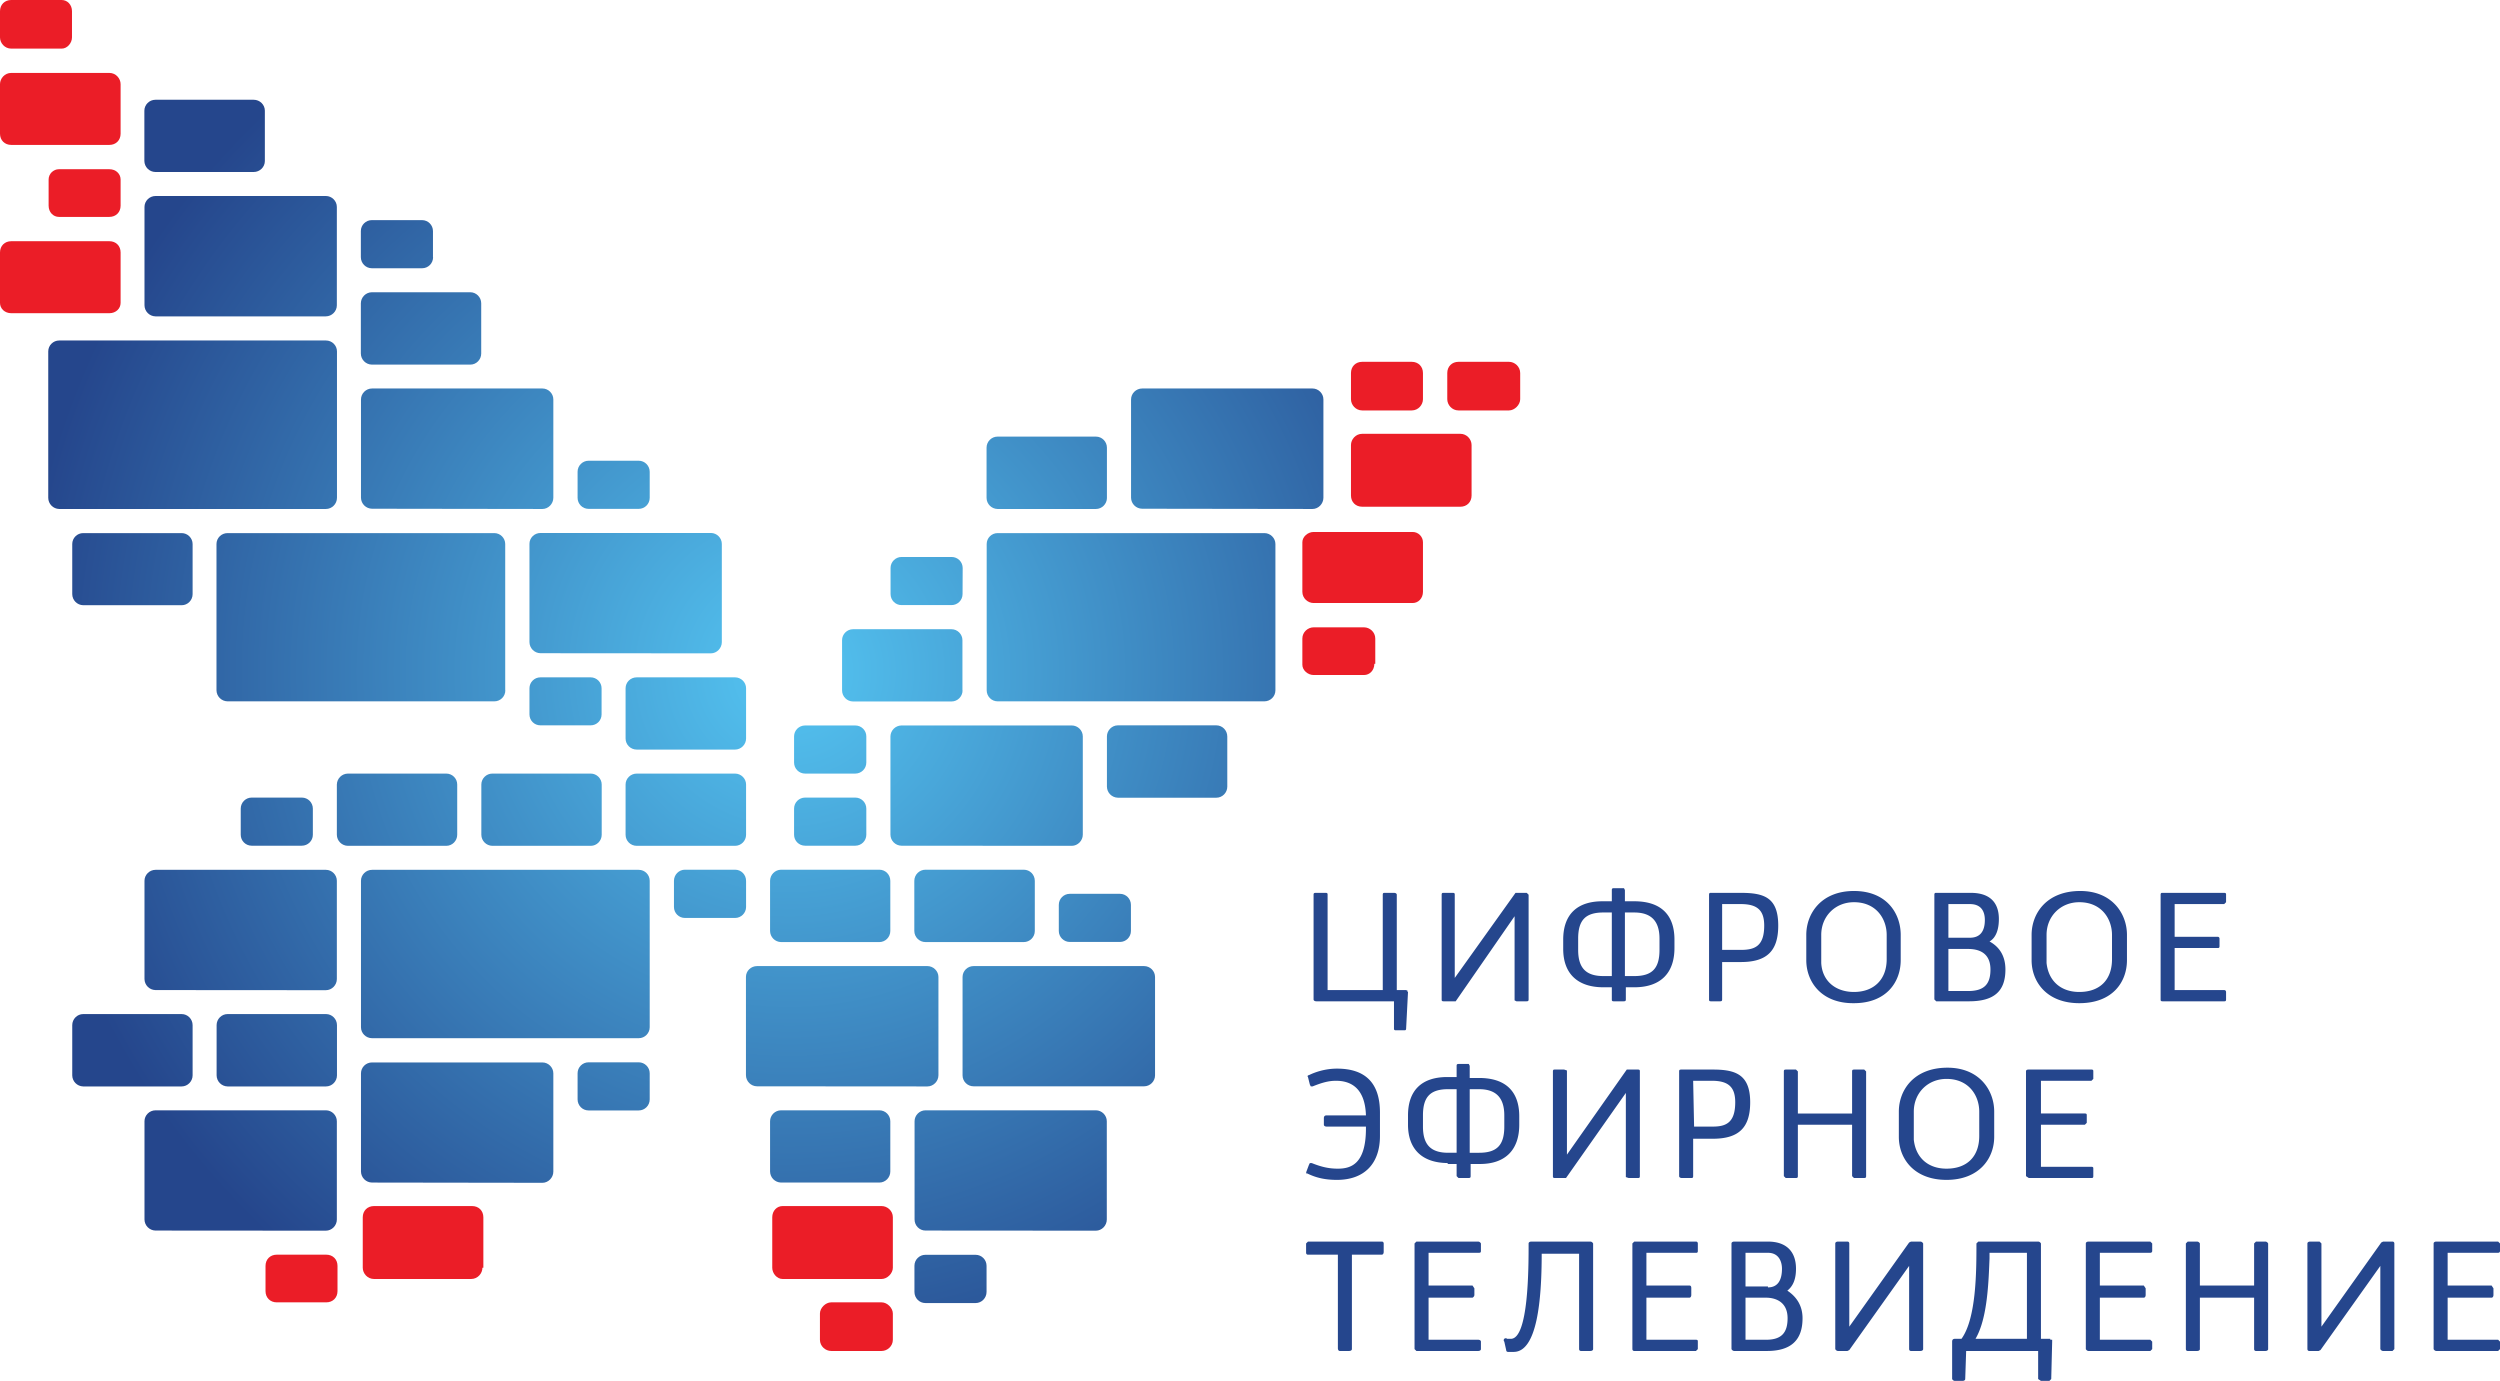 <svg xmlns="http://www.w3.org/2000/svg" height="147.7" width="267.4">
  <defs>
    <clipPath id="a">
      <path d="M870.8 439.3c0-4.8-4-9-8.9-9l-137 .1a9 9 0 0 0-8.8 9v79a9 9 0 0 0 8.8 8.7h137c4.9 0 8.9-4 8.9-8.8z"/>
    </clipPath>
    <radialGradient id="b" spreadMethod="pad" gradientTransform="matrix(618.148 0 0 -618.148 635.1 570.5)" gradientUnits="userSpaceOnUse" r="1" cy="0" cx="0" fy="0" fx="0">
      <stop offset="0" stop-color="#54c5f2"/>
      <stop offset="1" stop-color="#25468c"/>
    </radialGradient>
    <clipPath id="c">
      <path d="M754.7 245.8c0-4.8-4-9-8.9-9l-137 .1a9 9 0 0 0-8.9 9v79c0 4.8 4 8.7 9 8.7h136.9c4.8 0 8.9-4 8.9-8.8z"/>
    </clipPath>
    <radialGradient id="d" spreadMethod="pad" gradientTransform="matrix(618.133 0 0 -618.133 635.1 570.5)" gradientUnits="userSpaceOnUse" r="1" cy="0" cx="0" fy="0" fx="0">
      <stop offset="0" stop-color="#54c5f2"/>
      <stop offset="1" stop-color="#25468c"/>
    </radialGradient>
    <clipPath id="e">
      <path d="M890.1 129.8c0-4.9-4-9-8.8-9l-137 .1c-4.9 0-8.8 4-8.8 8.9v79c0 4.8 4 8.8 8.8 8.8h137c4.8 0 8.8-4 8.8-8.8z"/>
    </clipPath>
    <radialGradient id="f" spreadMethod="pad" gradientTransform="matrix(617.99 0 0 -617.99 635.2 570.4)" gradientUnits="userSpaceOnUse" r="1" cy="0" cx="0" fy="0" fx="0">
      <stop offset="0" stop-color="#54c5f2"/>
      <stop offset="1" stop-color="#25468c"/>
    </radialGradient>
    <clipPath id="g">
      <path d="M445 168.3c0-4.8-4-9-8.8-9l-137 .2a9 9 0 0 0-8.9 8.8v79c0 4.9 4 8.8 8.9 8.8h137c4.8 0 8.8-4 8.8-8.8z"/>
    </clipPath>
    <radialGradient id="h" spreadMethod="pad" gradientTransform="matrix(618.093 0 0 -618.093 635.1 570.5)" gradientUnits="userSpaceOnUse" r="1" cy="0" cx="0" fy="0" fx="0">
      <stop offset="0" stop-color="#54c5f2"/>
      <stop offset="1" stop-color="#25468c"/>
    </radialGradient>
    <clipPath id="i">
      <path d="M270.9 323.2c0-4.9-4-9-8.9-9l-137 .1a9 9 0 0 0-8.8 8.9v79c0 4.8 4 8.8 8.9 8.8h137c4.8 0 8.8-4 8.8-8.8z"/>
    </clipPath>
    <radialGradient id="j" spreadMethod="pad" gradientTransform="matrix(618.089 0 0 -618.089 635.1 570.5)" gradientUnits="userSpaceOnUse" r="1" cy="0" cx="0" fy="0" fx="0">
      <stop offset="0" stop-color="#54c5f2"/>
      <stop offset="1" stop-color="#25468c"/>
    </radialGradient>
    <clipPath id="k">
      <path d="M580.5 594.1c0-4.8-4-9-8.8-9l-137 .1a9 9 0 0 0-8.9 9v79c0 4.8 4 8.7 8.9 8.7h137c4.8 0 8.8-4 8.8-8.8z"/>
    </clipPath>
    <radialGradient id="l" spreadMethod="pad" gradientTransform="matrix(618.213 0 0 -618.213 635.1 570.5)" gradientUnits="userSpaceOnUse" r="1" cy="0" cx="0" fy="0" fx="0">
      <stop offset="0" stop-color="#54c5f2"/>
      <stop offset="1" stop-color="#25468c"/>
    </radialGradient>
    <clipPath id="m">
      <path d="M445 710.2c0-4.8-4-9-8.8-9l-137 .2a9 9 0 0 0-8.9 8.8v79c0 4.9 4 8.9 8.9 8.9h137c4.8 0 8.8-4 8.8-8.8z"/>
    </clipPath>
    <radialGradient id="n" spreadMethod="pad" gradientTransform="matrix(618.159 0 0 -618.159 635.1 570.5)" gradientUnits="userSpaceOnUse" r="1" cy="0" cx="0" fy="0" fx="0">
      <stop offset="0" stop-color="#54c5f2"/>
      <stop offset="1" stop-color="#25468c"/>
    </radialGradient>
    <clipPath id="o">
      <path d="M270.9 865c0-4.8-4-8.9-8.9-8.9H125a9 9 0 0 0-8.8 9v79c0 4.8 4 8.8 8.9 8.8h137c4.8 0 8.8-4 8.8-8.8z"/>
    </clipPath>
    <radialGradient id="p" spreadMethod="pad" gradientTransform="matrix(618.101 0 0 -618.101 635 570.5)" gradientUnits="userSpaceOnUse" r="1" cy="0" cx="0" fy="0" fx="0">
      <stop offset="0" stop-color="#54c5f2"/>
      <stop offset="1" stop-color="#25468c"/>
    </radialGradient>
    <clipPath id="q">
      <path d="M270.9 129.8c0-4.9-4-9-8.9-9l-137 .1a9 9 0 0 0-8.8 8.9v79c0 4.8 4 8.8 8.9 8.8h137c4.8 0 8.8-4 8.8-8.8z"/>
    </clipPath>
    <radialGradient id="r" spreadMethod="pad" gradientTransform="matrix(618.013 0 0 -618.013 635.1 570.4)" gradientUnits="userSpaceOnUse" r="1" cy="0" cx="0" fy="0" fx="0">
      <stop offset="0" stop-color="#54c5f2"/>
      <stop offset="1" stop-color="#25468c"/>
    </radialGradient>
    <clipPath id="s">
      <path d="M890.2 710c0-4.7-4-8.8-8.8-8.8h-79.2a9 9 0 0 0-8.8 8.9v40.4c0 4.9 4 8.9 8.8 8.9h79.2c4.8 0 8.8-4 8.8-8.9z"/>
    </clipPath>
    <radialGradient id="t" spreadMethod="pad" gradientTransform="matrix(618.118 0 0 -618.118 635.1 570.5)" gradientUnits="userSpaceOnUse" r="1" cy="0" cx="0" fy="0" fx="0">
      <stop offset="0" stop-color="#54c5f2"/>
      <stop offset="1" stop-color="#25468c"/>
    </radialGradient>
    <clipPath id="u">
      <path d="M774.1 555.3c0-4.9-4-8.9-8.8-8.9H686c-4.8 0-8.8 4-8.8 8.9v40.4c0 4.8 4 8.8 8.8 8.8h79.2c4.8 0 8.8-4 8.8-8.8z"/>
    </clipPath>
    <radialGradient id="v" spreadMethod="pad" gradientTransform="matrix(618.174 0 0 -618.174 635.1 570.5)" gradientUnits="userSpaceOnUse" r="1" cy="0" cx="0" fy="0" fx="0">
      <stop offset="0" stop-color="#54c5f2"/>
      <stop offset="1" stop-color="#25468c"/>
    </radialGradient>
    <clipPath id="w">
      <path d="M987 477.9c0-4.9-4-8.9-8.8-8.9H899a9 9 0 0 0-8.8 8.9v40.4c0 4.8 4 8.9 8.8 8.9h79.2c4.8 0 8.8-4 8.8-9z"/>
    </clipPath>
    <radialGradient id="x" spreadMethod="pad" gradientTransform="matrix(618.195 0 0 -618.195 635.1 570.5)" gradientUnits="userSpaceOnUse" r="1" cy="0" cx="0" fy="0" fx="0">
      <stop offset="0" stop-color="#54c5f2"/>
      <stop offset="1" stop-color="#25468c"/>
    </radialGradient>
    <clipPath id="y">
      <path d="M716 361.8c0-4.9-4-8.9-8.8-8.9h-79.1a9 9 0 0 0-8.8 8.9v40.4a9 9 0 0 0 8.8 8.9h79.1c4.9 0 8.8-4 8.8-9z"/>
    </clipPath>
    <radialGradient id="z" spreadMethod="pad" gradientTransform="matrix(618.272 0 0 -618.272 635.1 570.6)" gradientUnits="userSpaceOnUse" r="1" cy="0" cx="0" fy="0" fx="0">
      <stop offset="0" stop-color="#54c5f2"/>
      <stop offset="1" stop-color="#25468c"/>
    </radialGradient>
    <clipPath id="A">
      <path d="M716 168.4c0-4.9-4-8.9-8.8-8.9h-79.1a9 9 0 0 0-8.8 8.9v40.4c0 4.8 4 8.8 8.8 8.8h79.1c4.9 0 8.8-4 8.8-8.8z"/>
    </clipPath>
    <radialGradient id="B" spreadMethod="pad" gradientTransform="matrix(617.888 0 0 -617.888 635.1 570.4)" gradientUnits="userSpaceOnUse" r="1" cy="0" cx="0" fy="0" fx="0">
      <stop offset="0" stop-color="#54c5f2"/>
      <stop offset="1" stop-color="#25468c"/>
    </radialGradient>
    <clipPath id="C">
      <path d="M271 245.7c0-4.8-4-8.9-8.8-8.9H183a9 9 0 0 0-8.8 8.9v40.4c0 4.9 4 8.9 8.8 8.9h79.2c4.8 0 8.8-4 8.8-8.9z"/>
    </clipPath>
    <radialGradient id="D" spreadMethod="pad" gradientTransform="matrix(618.104 0 0 -618.104 635 570.5)" gradientUnits="userSpaceOnUse" r="1" cy="0" cx="0" fy="0" fx="0">
      <stop offset="0" stop-color="#54c5f2"/>
      <stop offset="1" stop-color="#25468c"/>
    </radialGradient>
    <clipPath id="E">
      <path d="M600 516.6c0-4.8-4-8.9-8.9-8.9h-79c-5 0-9 4-9 8.9V557c0 4.9 4 8.8 9 8.8h79c4.9 0 8.9-4 8.9-8.8z"/>
    </clipPath>
    <radialGradient id="F" spreadMethod="pad" gradientTransform="matrix(618.111 0 0 -618.111 635.1 570.5)" gradientUnits="userSpaceOnUse" r="1" cy="0" cx="0" fy="0" fx="0">
      <stop offset="0" stop-color="#54c5f2"/>
      <stop offset="1" stop-color="#25468c"/>
    </radialGradient>
    <clipPath id="G">
      <path d="M600 439.2c0-4.9-4-8.9-8.9-8.9h-79c-5 0-9 4-9 8.9v40.4c0 4.8 4 8.8 9 8.8h79c4.9 0 8.9-4 8.9-8.8z"/>
    </clipPath>
    <radialGradient id="H" spreadMethod="pad" gradientTransform="matrix(618.041 0 0 -618.041 635.1 570.5)" gradientUnits="userSpaceOnUse" r="1" cy="0" cx="0" fy="0" fx="0">
      <stop offset="0" stop-color="#54c5f2"/>
      <stop offset="1" stop-color="#25468c"/>
    </radialGradient>
    <clipPath id="I">
      <path d="M483.9 439.2c0-4.9-4-8.9-8.8-8.9h-79.2a9 9 0 0 0-8.8 8.9v40.4c0 4.8 4 8.8 8.8 8.8h79.2c4.8 0 8.8-4 8.8-8.8z"/>
    </clipPath>
    <radialGradient id="J" spreadMethod="pad" gradientTransform="matrix(618.123 0 0 -618.123 635.2 570.5)" gradientUnits="userSpaceOnUse" r="1" cy="0" cx="0" fy="0" fx="0">
      <stop offset="0" stop-color="#54c5f2"/>
      <stop offset="1" stop-color="#25468c"/>
    </radialGradient>
    <clipPath id="K">
      <path d="M367.7 439.2c0-4.9-4-8.9-8.8-8.9h-79.1a9 9 0 0 0-8.9 8.9v40.4a9 9 0 0 0 8.9 8.8h79.1c4.9 0 8.8-4 8.8-8.8z"/>
    </clipPath>
    <radialGradient id="L" spreadMethod="pad" gradientTransform="matrix(618.18 0 0 -618.18 635.2 570.5)" gradientUnits="userSpaceOnUse" r="1" cy="0" cx="0" fy="0" fx="0">
      <stop offset="0" stop-color="#54c5f2"/>
      <stop offset="1" stop-color="#25468c"/>
    </radialGradient>
    <clipPath id="M">
      <path d="M154.9 632.7c0-4.9-4-8.9-8.8-8.9H66.9a9 9 0 0 0-8.8 8.9V673c0 4.9 4 8.8 8.8 8.8h79.2c4.8 0 8.8-4 8.8-8.8z"/>
    </clipPath>
    <radialGradient id="N" spreadMethod="pad" gradientTransform="matrix(618.182 0 0 -618.182 635.2 570.5)" gradientUnits="userSpaceOnUse" r="1" cy="0" cx="0" fy="0" fx="0">
      <stop offset="0" stop-color="#54c5f2"/>
      <stop offset="1" stop-color="#25468c"/>
    </radialGradient>
    <clipPath id="O">
      <path d="M387 826.2c0-4.8-3.9-8.9-8.7-8.9H299a9 9 0 0 0-8.8 9v40.3a9 9 0 0 0 8.8 8.9h79.2c4.8 0 8.8-4 8.8-8.9z"/>
    </clipPath>
    <radialGradient id="P" spreadMethod="pad" gradientTransform="matrix(618.211 0 0 -618.211 635.2 570.5)" gradientUnits="userSpaceOnUse" r="1" cy="0" cx="0" fy="0" fx="0">
      <stop offset="0" stop-color="#54c5f2"/>
      <stop offset="1" stop-color="#25468c"/>
    </radialGradient>
    <clipPath id="Q">
      <path d="M213 981c0-4.8-4-8.8-9-8.8h-79a9 9 0 0 0-8.9 8.9v40.4c0 4.8 4 8.8 8.9 8.8h79c5 0 9-4 9-8.8z"/>
    </clipPath>
    <radialGradient id="R" spreadMethod="pad" gradientTransform="matrix(618.161 0 0 -618.161 635 570.4)" gradientUnits="userSpaceOnUse" r="1" cy="0" cx="0" fy="0" fx="0">
      <stop offset="0" stop-color="#54c5f2"/>
      <stop offset="1" stop-color="#25468c"/>
    </radialGradient>
    <clipPath id="S">
      <path d="M154.9 245.7c0-4.8-4-8.9-8.8-8.9H66.9a9 9 0 0 0-8.8 8.9v40.4c0 4.9 4 8.9 8.8 8.9h79.2c4.8 0 8.8-4 8.8-8.9z"/>
    </clipPath>
    <radialGradient id="T" spreadMethod="pad" gradientTransform="matrix(618.175 0 0 -618.175 635.2 570.5)" gradientUnits="userSpaceOnUse" r="1" cy="0" cx="0" fy="0" fx="0">
      <stop offset="0" stop-color="#54c5f2"/>
      <stop offset="1" stop-color="#25468c"/>
    </radialGradient>
    <clipPath id="U">
      <path d="M832.2 361.8c0-4.9-4-8.9-8.9-8.9h-79a9 9 0 0 0-9 8.9v40.4a9 9 0 0 0 9 8.9h79c5 0 8.9-4 8.9-9z"/>
    </clipPath>
    <radialGradient id="V" spreadMethod="pad" gradientTransform="matrix(618.193 0 0 -618.193 635.1 570.6)" gradientUnits="userSpaceOnUse" r="1" cy="0" cx="0" fy="0" fx="0">
      <stop offset="0" stop-color="#54c5f2"/>
      <stop offset="1" stop-color="#25468c"/>
    </radialGradient>
    <clipPath id="W">
      <path d="M909.5 361.8c0-4.9-4-8.8-8.8-8.8h-40.4c-4.8 0-8.8 4-8.8 8.8v21c0 5 4 8.9 8.8 8.9h40.4c4.9 0 8.8-4 8.8-8.9z"/>
    </clipPath>
    <radialGradient id="X" spreadMethod="pad" gradientTransform="matrix(618.139 0 0 -618.139 635.2 570.6)" gradientUnits="userSpaceOnUse" r="1" cy="0" cx="0" fy="0" fx="0">
      <stop offset="0" stop-color="#54c5f2"/>
      <stop offset="1" stop-color="#25468c"/>
    </radialGradient>
    <clipPath id="Y">
      <path d="M793.4 71.6c0-5-4-9-8.8-9h-40.4c-4.9 0-8.8 4-8.8 9v21c0 4.9 4 8.8 8.8 8.8h40.4c4.9 0 8.8-4 8.8-8.9z"/>
    </clipPath>
    <radialGradient id="Z" spreadMethod="pad" gradientTransform="matrix(618.798 0 0 -618.798 635.2 571)" gradientUnits="userSpaceOnUse" r="1" cy="0" cx="0" fy="0" fx="0">
      <stop offset="0" stop-color="#54c5f2"/>
      <stop offset="1" stop-color="#25468c"/>
    </radialGradient>
    <clipPath id="aa">
      <path d="M696.7 439.2c0-4.9-4-8.8-8.9-8.8h-40.3c-5 0-8.9 4-8.9 8.8v21c0 5 4 8.9 8.9 8.9h40.3c5 0 8.9-4 8.9-8.9z"/>
    </clipPath>
    <radialGradient id="ab" spreadMethod="pad" gradientTransform="matrix(618.257 0 0 -618.257 635.1 570.5)" gradientUnits="userSpaceOnUse" r="1" cy="0" cx="0" fy="0" fx="0">
      <stop offset="0" stop-color="#54c5f2"/>
      <stop offset="1" stop-color="#25468c"/>
    </radialGradient>
    <clipPath id="ac">
      <path d="M696.7 497.3c0-5-4-8.9-8.9-8.9h-40.3c-5 0-8.9 4-8.9 8.9v21c0 4.9 4 8.8 8.9 8.8h40.3c5 0 8.9-4 8.9-8.8z"/>
    </clipPath>
    <radialGradient id="ad" spreadMethod="pad" gradientTransform="matrix(618.26 0 0 -618.26 635.1 570.5)" gradientUnits="userSpaceOnUse" r="1" cy="0" cx="0" fy="0" fx="0">
      <stop offset="0" stop-color="#54c5f2"/>
      <stop offset="1" stop-color="#25468c"/>
    </radialGradient>
    <clipPath id="ae">
      <path d="M774.1 632.8c0-5-4-8.9-8.9-8.9H725c-4.9 0-8.8 4-8.8 8.9v21c0 4.8 4 8.8 8.8 8.8h40.3c5 0 8.9-4 8.9-8.9z"/>
    </clipPath>
    <radialGradient id="af" spreadMethod="pad" gradientTransform="matrix(618.097 0 0 -618.097 635.1 570.5)" gradientUnits="userSpaceOnUse" r="1" cy="0" cx="0" fy="0" fx="0">
      <stop offset="0" stop-color="#54c5f2"/>
      <stop offset="1" stop-color="#25468c"/>
    </radialGradient>
    <clipPath id="ag">
      <path d="M522.5 710.2c0-5-4-8.9-8.8-8.9h-40.4c-4.9 0-8.8 4-8.8 8.9v21c0 4.8 4 8.8 8.8 8.8h40.4c4.8 0 8.8-4 8.8-8.9z"/>
    </clipPath>
    <radialGradient id="ah" spreadMethod="pad" gradientTransform="matrix(618.281 0 0 -618.281 635.2 570.5)" gradientUnits="userSpaceOnUse" r="1" cy="0" cx="0" fy="0" fx="0">
      <stop offset="0" stop-color="#54c5f2"/>
      <stop offset="1" stop-color="#25468c"/>
    </radialGradient>
    <clipPath id="ai">
      <path d="M348.3 903.7c0-5-4-8.9-8.8-8.9H299c-4.8 0-8.8 4-8.8 8.9v21c0 4.9 4 8.8 8.8 8.8h40.4c4.9 0 8.8-4 8.8-8.8z"/>
    </clipPath>
    <radialGradient id="aj" spreadMethod="pad" gradientTransform="matrix(618.068 0 0 -618.068 635.2 570.6)" gradientUnits="userSpaceOnUse" r="1" cy="0" cx="0" fy="0" fx="0">
      <stop offset="0" stop-color="#54c5f2"/>
      <stop offset="1" stop-color="#25468c"/>
    </radialGradient>
    <clipPath id="ak">
      <path d="M483.8 536c0-5-4-8.8-8.8-8.8h-40.4c-4.9 0-8.8 3.9-8.8 8.8v21c0 4.9 4 8.8 8.8 8.8H475c4.9 0 8.8-4 8.8-8.8z"/>
    </clipPath>
    <radialGradient id="al" spreadMethod="pad" gradientTransform="matrix(617.984 0 0 -617.984 635 570.5)" gradientUnits="userSpaceOnUse" r="1" cy="0" cx="0" fy="0" fx="0">
      <stop offset="0" stop-color="#54c5f2"/>
      <stop offset="1" stop-color="#25468c"/>
    </radialGradient>
    <clipPath id="am">
      <path d="M251.6 439.2c0-4.9-4-8.8-8.9-8.8h-40.3c-4.9 0-8.8 4-8.8 8.8v21c0 5 4 8.9 8.8 8.9h40.3c5 0 8.9-4 8.9-8.9z"/>
    </clipPath>
    <radialGradient id="an" spreadMethod="pad" gradientTransform="matrix(618.188 0 0 -618.188 635.2 570.5)" gradientUnits="userSpaceOnUse" r="1" cy="0" cx="0" fy="0" fx="0">
      <stop offset="0" stop-color="#54c5f2"/>
      <stop offset="1" stop-color="#25468c"/>
    </radialGradient>
    <clipPath id="ao">
      <path d="M522.5 226.4c0-5-4-8.9-8.8-8.9h-40.4c-4.9 0-8.8 4-8.8 8.9v21c0 4.9 4 8.8 8.8 8.8h40.4c4.8 0 8.8-4 8.8-8.8z"/>
    </clipPath>
    <radialGradient id="ap" spreadMethod="pad" gradientTransform="matrix(618.208 0 0 -618.208 635.2 570.5)" gradientUnits="userSpaceOnUse" r="1" cy="0" cx="0" fy="0" fx="0">
      <stop offset="0" stop-color="#54c5f2"/>
      <stop offset="1" stop-color="#25468c"/>
    </radialGradient>
    <clipPath id="aq">
      <path d="M600 381.1c0-4.8-4-8.8-8.8-8.8h-40.4c-4.9 0-8.8 4-8.8 8.8v21c0 5 4 9 8.8 9h40.4c4.9 0 8.8-4 8.8-9z"/>
    </clipPath>
    <radialGradient id="ar" spreadMethod="pad" gradientTransform="matrix(618.252 0 0 -618.252 635.1 570.5)" gradientUnits="userSpaceOnUse" r="1" cy="0" cx="0" fy="0" fx="0">
      <stop offset="0" stop-color="#54c5f2"/>
      <stop offset="1" stop-color="#25468c"/>
    </radialGradient>
    <clipPath id="as">
      <path d="M1064.3 710.2c0-4.8-4-9-8.8-9l-137 .2a9 9 0 0 0-8.9 8.8v79c0 4.9 4 8.9 9 8.9h136.9c4.8 0 8.8-4 8.8-8.8z"/>
    </clipPath>
    <radialGradient id="at" spreadMethod="pad" gradientTransform="matrix(618.152 0 0 -618.152 635.1 570.5)" gradientUnits="userSpaceOnUse" r="1" cy="0" cx="0" fy="0" fx="0">
      <stop offset="0" stop-color="#54c5f2"/>
      <stop offset="1" stop-color="#25468c"/>
    </radialGradient>
    <clipPath id="au">
      <path d="M928.9 245.7c0-4.8-4-8.8-8.8-8.8H783c-5 0-8.9 4-8.9 8.8v79.1c0 4.9 4 8.8 8.9 8.8h137c5 0 8.9-4 8.9-8.8z"/>
    </clipPath>
    <radialGradient id="av" spreadMethod="pad" gradientTransform="matrix(618.169 0 0 -618.169 635.1 570.5)" gradientUnits="userSpaceOnUse" r="1" cy="0" cx="0" fy="0" fx="0">
      <stop offset="0" stop-color="#54c5f2"/>
      <stop offset="1" stop-color="#25468c"/>
    </radialGradient>
    <clipPath id="aw">
      <path d="M1025.7 555.4c0-5-4-8.9-8.9-8.9H802.3c-4.9 0-8.8 4-8.8 8.9V673c0 4.9 4 8.8 8.8 8.8h214.5c4.9 0 8.9-4 8.9-8.8z"/>
    </clipPath>
    <radialGradient id="ax" spreadMethod="pad" gradientTransform="matrix(618.15 0 0 -618.15 635.1 570.5)" gradientUnits="userSpaceOnUse" r="1" cy="0" cx="0" fy="0" fx="0">
      <stop offset="0" stop-color="#54c5f2"/>
      <stop offset="1" stop-color="#25468c"/>
    </radialGradient>
    <clipPath id="ay">
      <path d="M522.5 284.4c0-4.8-4-8.8-8.8-8.8H299.2c-4.9 0-8.9 4-8.9 8.8v117.8c0 4.8 4 8.8 8.9 8.8h214.5c4.9 0 8.8-4 8.8-8.8z"/>
    </clipPath>
    <radialGradient id="az" spreadMethod="pad" gradientTransform="matrix(618.052 0 0 -618.052 635.1 570.5)" gradientUnits="userSpaceOnUse" r="1" cy="0" cx="0" fy="0" fx="0">
      <stop offset="0" stop-color="#54c5f2"/>
      <stop offset="1" stop-color="#25468c"/>
    </radialGradient>
    <clipPath id="aA">
      <path d="M406.4 555.4c0-5-4-8.9-8.8-8.9H183a9 9 0 0 0-8.9 8.9V673c0 4.9 4 8.8 8.9 8.8h214.5c4.9 0 8.8-4 8.8-8.8z"/>
    </clipPath>
    <radialGradient id="aB" spreadMethod="pad" gradientTransform="matrix(618.174 0 0 -618.174 635.2 570.5)" gradientUnits="userSpaceOnUse" r="1" cy="0" cx="0" fy="0" fx="0">
      <stop offset="0" stop-color="#54c5f2"/>
      <stop offset="1" stop-color="#25468c"/>
    </radialGradient>
    <clipPath id="aC">
      <path d="M271 710.2c0-4.9-4-9-8.9-9H47.6a9 9 0 0 0-8.8 9v117.7c0 4.9 4 8.8 8.8 8.8h214.5c5 0 8.9-4 8.9-8.8z"/>
    </clipPath>
    <radialGradient id="aD" spreadMethod="pad" gradientTransform="matrix(618.118 0 0 -618.118 635.1 570.5)" gradientUnits="userSpaceOnUse" r="1" cy="0" cx="0" fy="0" fx="0">
      <stop offset="0" stop-color="#54c5f2"/>
      <stop offset="1" stop-color="#25468c"/>
    </radialGradient>
  </defs>
  <path d="M150.6 106l-.2-.1h-1V95.7c0-.1-.1-.2-.3-.2h-1c-.1 0-.2 0-.2.2v10.2H142V95.7c0-.1 0-.2-.2-.2h-1c-.2 0-.3 0-.3.2v11.2c0 .1.1.2.3.2h8.3v2.9c0 .1 0 .2.2.2h.9c.1 0 .2 0 .2-.2l.2-3.9-.1-.1M154.5 107.1h1.2L162 98v9l.2.1h1c.2 0 .3 0 .3-.2V95.7l-.2-.2h-1.2l-6.5 9.1v-8.9c0-.1 0-.2-.2-.2h-1c-.1 0-.2 0-.2.2v11.2c0 .1 0 .2.2.2M174.8 97.6c1.8 0 2.7.9 2.7 2.8v1.2c0 2-.8 2.8-2.7 2.8h-1v-6.8zm-2.4 6.8h-.9c-1.9 0-2.7-.9-2.7-2.8v-1.2c0-2 .8-2.8 2.7-2.8h.9zm-1 1.2h1v1.3c0 .1 0 .2.2.2h1c.2 0 .3 0 .3-.2v-1.3h.9c2.8 0 4.3-1.5 4.3-4.2v-.9c0-2.7-1.5-4.1-4.3-4.1h-1v-1.2l-.1-.2h-1c-.2 0-.3 0-.3.2v1.2h-1c-2.7 0-4.2 1.4-4.2 4.1v1c0 2.6 1.5 4.1 4.3 4.1M186.2 96.7c1.8 0 2.5.7 2.5 2.3 0 2.2-1 2.6-2.5 2.6h-2v-4.9zm-3.3 10.4h1c.2 0 .3 0 .3-.2v-4h2c2.8 0 4-1.2 4-3.9 0-3-1.5-3.5-4-3.5H183c-.1 0-.2 0-.2.2v11.2c0 .1 0 .2.2.2M198.3 96.5c2.4 0 3.5 1.8 3.5 3.5v2.6c0 2.2-1.4 3.5-3.5 3.5-2 0-3.4-1.2-3.5-3.1v-3c0-2 1.5-3.5 3.5-3.5zm0 10.8c3.5 0 5-2.3 5-4.6V100c0-2.3-1.5-4.7-5-4.7s-5.1 2.4-5.1 4.7v2.7c0 2.3 1.6 4.6 5 4.6M208.4 101.5h2.1c1 0 2.4.3 2.4 2.2 0 1.6-.7 2.3-2.4 2.3h-2.1zm2.3-1.2h-2.3v-3.6h2.3c1.3 0 1.6.9 1.6 1.7 0 1.2-.5 1.9-1.6 1.9zm-3.6 6.8h3.5c2.6 0 3.9-1 3.9-3.4 0-1.4-.6-2.4-1.7-3 .7-.4 1-1.3 1-2.4 0-1.8-1-2.8-3-2.8h-3.7c-.1 0-.2 0-.2.2v11.2l.2.2M222.4 96.5c2.4 0 3.5 1.8 3.5 3.5v2.6c0 2.2-1.3 3.5-3.5 3.5-2 0-3.3-1.2-3.5-3.1v-3c0-2 1.5-3.5 3.5-3.5zm0 10.8c3.6 0 5.1-2.3 5.1-4.6V100c0-2.3-1.6-4.7-5-4.7-3.6 0-5.2 2.4-5.2 4.7v2.7c0 2.3 1.6 4.6 5.1 4.6M238.1 107v-.9s0-.2-.2-.2h-5.3v-4.5h4.6c.1 0 .2 0 .2-.2v-.8s0-.2-.2-.2h-4.6v-3.5h5.3l.2-.2v-.8c0-.1 0-.2-.2-.2h-6.6c-.1 0-.2 0-.2.2v11.2c0 .1 0 .2.2.2h6.6c.1 0 .2 0 .2-.2M139.8 125.5c1 .5 2 .7 3.2.7 2.9 0 4.6-1.7 4.6-4.7V119c0-3.1-1.5-4.7-4.6-4.7-1.3 0-2.4.4-3 .7-.1 0-.2.1-.1.2l.2.8.1.2h.2c1-.4 1.7-.6 2.5-.6 1.4 0 3.1.6 3.2 3.7h-4.2c-.2 0-.3.1-.3.3v.7c0 .1.1.2.3.2h4.2v.2c0 3.8-1.6 4.3-3 4.3-1 0-1.8-.2-2.8-.6h-.2l-.1.2-.3.8.1.2M158.2 116.5c1.8 0 2.7.9 2.7 2.8v1.2c0 2-.8 2.8-2.7 2.8h-1v-6.8zm-2.4 6.8h-.9c-1.9 0-2.7-.9-2.7-2.8v-1.2c0-2 .8-2.8 2.7-2.8h.9zm-1 1.2h1v1.3l.2.2h1c.2 0 .3 0 .3-.2v-1.3h1c2.7 0 4.2-1.5 4.2-4.2v-.9c0-2.7-1.5-4.1-4.3-4.1h-1V114l-.1-.2h-1c-.2 0-.3 0-.3.2v1.2h-1c-2.7 0-4.2 1.4-4.2 4.1v1c0 2.6 1.5 4.1 4.3 4.1M175.4 125.8v-11.2c0-.1 0-.2-.2-.2H174l-6.4 9.1v-9l-.3-.1h-1c-.1 0-.2 0-.2.2v11.2c0 .1 0 .2.2.2h1.2l6.4-9.1v9l.3.1h1c.1 0 .2 0 .2-.2M181.1 115.6h2c1.8 0 2.5.7 2.5 2.3 0 2.2-1 2.6-2.4 2.6h-2zm6.1 2.3c0-3-1.6-3.5-4-3.5h-3.3c-.2 0-.3 0-.3.2v11.2c0 .1.1.2.3.2h1c.1 0 .2 0 .2-.2v-4h2.1c2.8 0 4-1.2 4-3.9M191 126h1c.2 0 .3 0 .3-.2v-5.5h5.8v5.5l.2.2h1c.2 0 .3 0 .3-.2v-11.2l-.2-.2h-1c-.2 0-.3 0-.3.2v4.5h-5.8v-4.5l-.2-.2h-1c-.2 0-.3 0-.3.2v11.2l.2.2M208.2 125c-2 0-3.3-1.2-3.5-3.1v-3c0-2 1.5-3.5 3.5-3.5 2.4 0 3.5 1.8 3.5 3.5v2.6c0 2.2-1.3 3.5-3.5 3.5zm5.1-3.4v-2.7c0-2.3-1.6-4.7-5-4.7-3.6 0-5.2 2.4-5.2 4.7v2.7c0 2.3 1.6 4.6 5.1 4.6 3.5 0 5.1-2.3 5.1-4.6M217 126h6.7c.1 0 .2 0 .2-.2v-.8c0-.1 0-.2-.2-.2h-5.4v-4.5h4.7l.2-.2v-.8c0-.1 0-.2-.2-.2h-4.7v-3.5h5.4l.2-.2v-.8c0-.1 0-.2-.2-.2H217c-.1 0-.3 0-.3.2v11.2l.3.2M147.8 132.8h-7.9l-.2.2v1s0 .2.2.2h3.2v10c0 .2.1.3.2.3h1c.2 0 .3-.1.3-.2v-10.1h3.2c.1 0 .2-.1.2-.3v-.9s0-.2-.2-.2M158.1 132.8h-6.6l-.2.2v11.3l.2.2h6.6c.2 0 .3-.1.3-.2v-.8c0-.1-.1-.2-.3-.2h-5.3v-4.5h4.7s.2-.1.2-.3v-.7l-.2-.3h-4.7V134h5.3c.2 0 .3 0 .3-.2v-.8s-.1-.2-.3-.2M170.1 132.8h-6.3c-.2 0-.3.1-.3.2 0 2.6 0 10.2-1.9 10.2h-.4a.2.2 0 0 0-.3.3l.2.9s0 .2.2.2h.6c2.5 0 3-5.5 3-10.5h4v10.2s0 .2.2.2h1c.2 0 .3-.1.3-.2V133s-.1-.2-.3-.2M181.4 132.8h-6.6l-.2.2v11.3s0 .2.2.2h6.6l.2-.2v-.8c0-.1 0-.2-.2-.2h-5.3v-4.5h4.6c.1 0 .2-.1.2-.3v-.7c0-.1 0-.3-.2-.3h-4.6V134h5.3c.1 0 .2 0 .2-.2v-.8s0-.2-.2-.2M186.7 138.8h2.2c.8 0 2.3.3 2.3 2.2 0 1.6-.7 2.3-2.3 2.3h-2.2zm2.4-1.2h-2.4V134h2.4c1.2 0 1.5 1 1.5 1.7 0 1.3-.5 2-1.5 2zm2 .5c.7-.5 1-1.3 1-2.4 0-1.8-1-2.9-3-2.9h-3.6c-.2 0-.3.1-.3.2v11.3s.1.2.3.2h3.5c2.5 0 3.8-1.1 3.8-3.5 0-1.3-.6-2.3-1.7-3M205.4 132.8h-1l-.2.1-6.4 9V133s0-.2-.2-.2h-1c-.2 0-.3.1-.3.2v11.3s.1.2.3.2h1l.2-.1 6.4-9v8.9s0 .2.2.2h1c.2 0 .3-.1.3-.2V133s-.1-.2-.3-.2M212.8 134h4v9.2h-5.5c1.3-2.2 1.4-6.2 1.5-8.6v-.5zm6.5 9.2h-1V133s-.1-.2-.3-.2h-6.4l-.2.2c0 2.9 0 8-1.6 10.2h-.7c-.2 0-.3.1-.3.3v4s.1.2.3.2h.8c.2 0 .3-.1.3-.2l.1-3h7.7v3l.3.2h.9l.2-.2.1-4v-.2h-.2M230 132.8h-6.6c-.2 0-.3.1-.3.2v11.3s.1.2.3.2h6.6l.2-.2v-.8l-.2-.2h-5.4v-4.5h4.7c.1 0 .2-.1.2-.3v-.7l-.2-.3h-4.7V134h5.4s.2 0 .2-.2v-.8l-.2-.2M242.3 132.8h-1l-.2.2v4.5h-5.8V133s-.1-.2-.3-.2h-1l-.2.2v11.3s0 .2.2.2h1c.2 0 .3-.1.3-.2v-5.5h5.8v5.5s0 .2.2.2h1c.2 0 .3-.1.3-.2V133s-.1-.2-.3-.2M255.9 132.8h-1l-.2.1-6.4 9V133l-.2-.2h-1c-.2 0-.3.1-.3.2v11.3s0 .2.2.2h1l.2-.1 6.4-9v8.9s.1.2.3.2h1l.2-.2V133s0-.2-.2-.2M267.2 134s.2 0 .2-.2v-.8l-.2-.2h-6.6c-.2 0-.3.1-.3.2v11.3s.1.2.3.2h6.6l.2-.2v-.8l-.2-.2h-5.4v-4.5h4.7c.1 0 .2-.1.2-.3v-.7l-.2-.3h-4.7V134h5.4" fill="#25468d"/>
  <g clip-path="url(#a)" transform="matrix(.133 0 0 -.133 0 147.7)">
    <path d="M870.8 439.3c0-4.8-4-9-8.9-9l-137 .1a9 9 0 0 0-8.8 9v79a9 9 0 0 0 8.8 8.7h137c4.9 0 8.9-4 8.9-8.8v-79" fill="url(#b)"/>
  </g>
  <g clip-path="url(#c)" transform="matrix(.133 0 0 -.133 0 147.7)">
    <path d="M754.7 245.8c0-4.8-4-9-8.9-9l-137 .1a9 9 0 0 0-8.9 9v79c0 4.8 4 8.7 9 8.7h136.9c4.8 0 8.9-4 8.9-8.8v-79" fill="url(#d)"/>
  </g>
  <g clip-path="url(#e)" transform="matrix(.133 0 0 -.133 0 147.7)">
    <path d="M890.1 129.8c0-4.9-4-9-8.8-9l-137 .1c-4.9 0-8.8 4-8.8 8.9v79c0 4.8 4 8.8 8.8 8.8h137c4.8 0 8.8-4 8.8-8.8v-79" fill="url(#f)"/>
  </g>
  <g clip-path="url(#g)" transform="matrix(.133 0 0 -.133 0 147.7)">
    <path d="M445 168.3c0-4.8-4-9-8.8-9l-137 .2a9 9 0 0 0-8.9 8.8v79c0 4.9 4 8.8 8.9 8.8h137c4.8 0 8.8-4 8.8-8.8v-79" fill="url(#h)"/>
  </g>
  <g clip-path="url(#i)" transform="matrix(.133 0 0 -.133 0 147.7)">
    <path d="M270.9 323.2c0-4.9-4-9-8.9-9l-137 .1a9 9 0 0 0-8.8 8.9v79c0 4.8 4 8.8 8.9 8.8h137c4.8 0 8.8-4 8.8-8.8v-79" fill="url(#j)"/>
  </g>
  <g clip-path="url(#k)" transform="matrix(.133 0 0 -.133 0 147.7)">
    <path d="M580.5 594.1c0-4.8-4-9-8.8-9l-137 .1a9 9 0 0 0-8.9 9v79c0 4.8 4 8.7 8.9 8.7h137c4.8 0 8.8-4 8.8-8.8v-79" fill="url(#l)"/>
  </g>
  <g clip-path="url(#m)" transform="matrix(.133 0 0 -.133 0 147.7)">
    <path d="M445 710.2c0-4.8-4-9-8.8-9l-137 .2a9 9 0 0 0-8.9 8.8v79c0 4.9 4 8.9 8.9 8.9h137c4.8 0 8.8-4 8.8-8.8v-79" fill="url(#n)"/>
  </g>
  <g clip-path="url(#o)" transform="matrix(.133 0 0 -.133 0 147.7)">
    <path d="M270.9 865c0-4.8-4-8.9-8.9-8.9H125a9 9 0 0 0-8.8 9v79c0 4.8 4 8.8 8.9 8.8h137c4.8 0 8.8-4 8.8-8.8v-79" fill="url(#p)"/>
  </g>
  <g clip-path="url(#q)" transform="matrix(.133 0 0 -.133 0 147.7)">
    <path d="M270.9 129.8c0-4.9-4-9-8.9-9l-137 .1a9 9 0 0 0-8.8 8.9v79c0 4.8 4 8.8 8.9 8.8h137c4.8 0 8.8-4 8.8-8.8v-79" fill="url(#r)"/>
  </g>
  <path d="M157.4 53c0 .7-.5 1.2-1.2 1.2h-10.5c-.7 0-1.2-.5-1.2-1.2v-5.4c0-.6.5-1.2 1.2-1.2h10.5c.7 0 1.2.6 1.2 1.2V53M152.2 63.3c0 .7-.5 1.2-1.1 1.2h-10.6c-.6 0-1.2-.5-1.2-1.2V58c0-.6.6-1.1 1.2-1.1h10.6c.6 0 1.1.5 1.1 1.1v5.4" fill="#eb1d27"/>
  <g clip-path="url(#s)" transform="matrix(.133 0 0 -.133 0 147.7)">
    <path d="M890.2 710c0-4.7-4-8.8-8.8-8.8h-79.2a9 9 0 0 0-8.8 8.9v40.4c0 4.9 4 8.9 8.8 8.9h79.2c4.8 0 8.8-4 8.8-8.9v-40.4" fill="url(#t)"/>
  </g>
  <g clip-path="url(#u)" transform="matrix(.133 0 0 -.133 0 147.7)">
    <path d="M774.1 555.3c0-4.9-4-8.9-8.8-8.9H686c-4.8 0-8.8 4-8.8 8.9v40.4c0 4.8 4 8.8 8.8 8.8h79.2c4.8 0 8.8-4 8.8-8.8v-40.4" fill="url(#v)"/>
  </g>
  <g clip-path="url(#w)" transform="matrix(.133 0 0 -.133 0 147.7)">
    <path d="M987 477.9c0-4.9-4-8.9-8.8-8.9H899a9 9 0 0 0-8.8 8.9v40.4c0 4.8 4 8.9 8.8 8.9h79.2c4.8 0 8.8-4 8.8-9V478" fill="url(#x)"/>
  </g>
  <g clip-path="url(#y)" transform="matrix(.133 0 0 -.133 0 147.7)">
    <path d="M716 361.8c0-4.9-4-8.9-8.8-8.9h-79.1a9 9 0 0 0-8.8 8.9v40.4a9 9 0 0 0 8.8 8.9h79.1c4.9 0 8.8-4 8.8-9v-40.3" fill="url(#z)"/>
  </g>
  <g clip-path="url(#A)" transform="matrix(.133 0 0 -.133 0 147.7)">
    <path d="M716 168.4c0-4.9-4-8.9-8.8-8.9h-79.1a9 9 0 0 0-8.8 8.9v40.4c0 4.8 4 8.8 8.8 8.8h79.1c4.9 0 8.8-4 8.8-8.8v-40.4" fill="url(#B)"/>
  </g>
  <path d="M51.6 135.6c0 .6-.5 1.2-1.2 1.2H40c-.7 0-1.2-.6-1.2-1.2v-5.4c0-.7.5-1.2 1.2-1.2h10.5c.7 0 1.2.5 1.2 1.2v5.4" fill="#eb1d27"/>
  <g clip-path="url(#C)" transform="matrix(.133 0 0 -.133 0 147.7)">
    <path d="M271 245.7c0-4.8-4-8.9-8.8-8.9H183a9 9 0 0 0-8.8 8.9v40.4c0 4.9 4 8.9 8.8 8.9h79.2c4.8 0 8.8-4 8.8-8.9v-40.4" fill="url(#D)"/>
  </g>
  <g clip-path="url(#E)" transform="matrix(.133 0 0 -.133 0 147.7)">
    <path d="M600 516.6c0-4.8-4-8.9-8.9-8.9h-79c-5 0-9 4-9 8.9V557c0 4.9 4 8.8 9 8.8h79c4.9 0 8.9-4 8.9-8.8v-40.4" fill="url(#F)"/>
  </g>
  <g clip-path="url(#G)" transform="matrix(.133 0 0 -.133 0 147.7)">
    <path d="M600 439.2c0-4.9-4-8.9-8.9-8.9h-79c-5 0-9 4-9 8.9v40.4c0 4.8 4 8.8 9 8.8h79c4.9 0 8.9-4 8.9-8.8v-40.4" fill="url(#H)"/>
  </g>
  <g clip-path="url(#I)" transform="matrix(.133 0 0 -.133 0 147.7)">
    <path d="M483.9 439.2c0-4.9-4-8.9-8.8-8.9h-79.2a9 9 0 0 0-8.8 8.9v40.4c0 4.8 4 8.8 8.8 8.8h79.2c4.8 0 8.8-4 8.8-8.8v-40.4" fill="url(#J)"/>
  </g>
  <g clip-path="url(#K)" transform="matrix(.133 0 0 -.133 0 147.7)">
    <path d="M367.7 439.2c0-4.9-4-8.9-8.8-8.9h-79.1a9 9 0 0 0-8.9 8.9v40.4a9 9 0 0 0 8.9 8.8h79.1c4.9 0 8.8-4 8.8-8.8v-40.4" fill="url(#L)"/>
  </g>
  <g clip-path="url(#M)" transform="matrix(.133 0 0 -.133 0 147.7)">
    <path d="M154.9 632.7c0-4.9-4-8.9-8.8-8.9H66.9a9 9 0 0 0-8.8 8.9V673c0 4.9 4 8.8 8.8 8.8h79.2c4.8 0 8.8-4 8.8-8.8v-40.4" fill="url(#N)"/>
  </g>
  <g clip-path="url(#O)" transform="matrix(.133 0 0 -.133 0 147.7)">
    <path d="M387 826.2c0-4.8-3.9-8.9-8.7-8.9H299a9 9 0 0 0-8.8 9v40.3a9 9 0 0 0 8.8 8.9h79.2c4.8 0 8.8-4 8.8-8.9v-40.4" fill="url(#P)"/>
  </g>
  <path d="M12.9 32.4c0 .6-.5 1.1-1.2 1.1H1.2C.5 33.5 0 33 0 32.4V27c0-.7.5-1.2 1.2-1.2h10.5c.7 0 1.2.5 1.2 1.2v5.4" fill="#eb1d27"/>
  <g clip-path="url(#Q)" transform="matrix(.133 0 0 -.133 0 147.7)">
    <path d="M213 981c0-4.8-4-8.8-9-8.8h-79a9 9 0 0 0-8.9 8.9v40.4c0 4.8 4 8.8 8.9 8.8h79c5 0 9-4 9-8.8V981" fill="url(#R)"/>
  </g>
  <path d="M12.9 14.3c0 .7-.5 1.2-1.2 1.2H1.2C.5 15.5 0 15 0 14.3V9c0-.6.5-1.2 1.2-1.2h10.5c.7 0 1.2.6 1.2 1.2v5.4" fill="#eb1d27"/>
  <g clip-path="url(#S)" transform="matrix(.133 0 0 -.133 0 147.7)">
    <path d="M154.9 245.7c0-4.8-4-8.9-8.8-8.9H66.9a9 9 0 0 0-8.8 8.9v40.4c0 4.9 4 8.9 8.8 8.9h79.2c4.8 0 8.8-4 8.8-8.9v-40.4" fill="url(#T)"/>
  </g>
  <path d="M95.5 135.6c0 .6-.6 1.2-1.2 1.2H83.7c-.6 0-1.1-.6-1.1-1.2v-5.4c0-.7.5-1.2 1.1-1.2h10.6c.6 0 1.2.5 1.2 1.2v5.4" fill="#eb1d27"/>
  <g clip-path="url(#U)" transform="matrix(.133 0 0 -.133 0 147.7)">
    <path d="M832.2 361.8c0-4.9-4-8.9-8.9-8.9h-79a9 9 0 0 0-9 8.9v40.4a9 9 0 0 0 9 8.9h79c5 0 8.9-4 8.9-9v-40.3" fill="url(#V)"/>
  </g>
  <path d="M162.6 42.7c0 .6-.6 1.2-1.2 1.2H156c-.7 0-1.2-.6-1.2-1.2v-2.8c0-.7.5-1.2 1.2-1.2h5.4c.6 0 1.2.5 1.2 1.2v2.8M152.2 42.7c0 .6-.5 1.2-1.2 1.2h-5.3c-.7 0-1.2-.6-1.2-1.2v-2.8c0-.7.5-1.2 1.2-1.2h5.3c.7 0 1.2.5 1.2 1.2v2.8M147 71c0 .7-.5 1.2-1.1 1.2h-5.4c-.6 0-1.2-.5-1.2-1.1v-2.8c0-.7.6-1.2 1.2-1.2h5.4c.6 0 1.2.5 1.2 1.2V71" fill="#eb1d27"/>
  <g clip-path="url(#W)" transform="matrix(.133 0 0 -.133 0 147.7)">
    <path d="M909.5 361.8c0-4.9-4-8.8-8.8-8.8h-40.4c-4.8 0-8.8 4-8.8 8.8v21c0 5 4 8.9 8.8 8.9h40.4c4.9 0 8.8-4 8.8-8.9v-21" fill="url(#X)"/>
  </g>
  <g clip-path="url(#Y)" transform="matrix(.133 0 0 -.133 0 147.7)">
    <path d="M793.4 71.6c0-5-4-9-8.8-9h-40.4c-4.9 0-8.8 4-8.8 9v21c0 4.9 4 8.8 8.8 8.8h40.4c4.9 0 8.8-4 8.8-8.9v-21" fill="url(#Z)"/>
  </g>
  <path d="M95.5 143.3c0 .7-.6 1.2-1.2 1.2h-5.4c-.6 0-1.2-.5-1.2-1.2v-2.8c0-.6.6-1.2 1.2-1.2h5.4c.6 0 1.2.6 1.2 1.2v2.8" fill="#eb1d27"/>
  <g clip-path="url(#aa)" transform="matrix(.133 0 0 -.133 0 147.7)">
    <path d="M696.7 439.2c0-4.9-4-8.8-8.9-8.8h-40.3c-5 0-8.9 4-8.9 8.8v21c0 5 4 8.9 8.9 8.9h40.3c5 0 8.9-4 8.9-8.9v-21" fill="url(#ab)"/>
  </g>
  <g clip-path="url(#ac)" transform="matrix(.133 0 0 -.133 0 147.7)">
    <path d="M696.7 497.3c0-5-4-8.9-8.9-8.9h-40.3c-5 0-8.9 4-8.9 8.9v21c0 4.9 4 8.8 8.9 8.8h40.3c5 0 8.9-4 8.9-8.8v-21" fill="url(#ad)"/>
  </g>
  <g clip-path="url(#ae)" transform="matrix(.133 0 0 -.133 0 147.7)">
    <path d="M774.1 632.8c0-5-4-8.9-8.9-8.9H725c-4.9 0-8.8 4-8.8 8.9v21c0 4.8 4 8.8 8.8 8.8h40.3c5 0 8.9-4 8.9-8.9v-21" fill="url(#af)"/>
  </g>
  <g clip-path="url(#ag)" transform="matrix(.133 0 0 -.133 0 147.7)">
    <path d="M522.5 710.2c0-5-4-8.9-8.8-8.9h-40.4c-4.9 0-8.8 4-8.8 8.9v21c0 4.8 4 8.8 8.8 8.8h40.4c4.8 0 8.8-4 8.8-8.9v-21" fill="url(#ah)"/>
  </g>
  <g clip-path="url(#ai)" transform="matrix(.133 0 0 -.133 0 147.7)">
    <path d="M348.3 903.7c0-5-4-8.9-8.8-8.9H299c-4.8 0-8.8 4-8.8 8.9v21c0 4.9 4 8.8 8.8 8.8h40.4c4.9 0 8.8-4 8.8-8.8v-21" fill="url(#aj)"/>
  </g>
  <path d="M12.9 22c0 .7-.5 1.2-1.2 1.2H6.3c-.6 0-1.1-.5-1.1-1.2v-2.8c0-.6.5-1.1 1.1-1.1h5.4c.7 0 1.2.5 1.2 1.1V22M7.7 4c0 .6-.5 1.2-1.1 1.2H1.2C.5 5.2 0 4.6 0 4V1.2C0 .5.5 0 1.2 0h5.4c.6 0 1.1.5 1.1 1.2V4" fill="#eb1d27"/>
  <g clip-path="url(#ak)" transform="matrix(.133 0 0 -.133 0 147.7)">
    <path d="M483.8 536c0-5-4-8.8-8.8-8.8h-40.4c-4.9 0-8.8 3.9-8.8 8.8v21c0 4.9 4 8.8 8.8 8.8H475c4.9 0 8.8-4 8.8-8.8v-21" fill="url(#al)"/>
  </g>
  <g clip-path="url(#am)" transform="matrix(.133 0 0 -.133 0 147.7)">
    <path d="M251.6 439.2c0-4.9-4-8.8-8.9-8.8h-40.3c-4.9 0-8.8 4-8.8 8.8v21c0 5 4 8.9 8.8 8.9h40.3c5 0 8.9-4 8.9-8.9v-21" fill="url(#an)"/>
  </g>
  <path d="M36.1 138.1c0 .7-.5 1.2-1.2 1.2h-5.3c-.7 0-1.2-.5-1.2-1.2v-2.7c0-.7.5-1.2 1.2-1.2h5.3c.7 0 1.2.5 1.2 1.2v2.7" fill="#eb1d27"/>
  <g clip-path="url(#ao)" transform="matrix(.133 0 0 -.133 0 147.7)">
    <path d="M522.5 226.4c0-5-4-8.9-8.8-8.9h-40.4c-4.9 0-8.8 4-8.8 8.9v21c0 4.9 4 8.8 8.8 8.8h40.4c4.8 0 8.8-4 8.8-8.8v-21" fill="url(#ap)"/>
  </g>
  <g clip-path="url(#aq)" transform="matrix(.133 0 0 -.133 0 147.7)">
    <path d="M600 381.1c0-4.8-4-8.8-8.8-8.8h-40.4c-4.9 0-8.8 4-8.8 8.8v21c0 5 4 9 8.8 9h40.4c4.9 0 8.8-4 8.8-9v-21" fill="url(#ar)"/>
  </g>
  <g clip-path="url(#as)" transform="matrix(.133 0 0 -.133 0 147.7)">
    <path d="M1064.3 710.2c0-4.8-4-9-8.8-9l-137 .2a9 9 0 0 0-8.9 8.8v79c0 4.9 4 8.9 9 8.9h136.9c4.8 0 8.8-4 8.8-8.8v-79" fill="url(#at)"/>
  </g>
  <g clip-path="url(#au)" transform="matrix(.133 0 0 -.133 0 147.7)">
    <path d="M928.9 245.7c0-4.8-4-8.8-8.8-8.8H783c-5 0-8.9 4-8.9 8.8v79.1c0 4.9 4 8.8 8.9 8.8h137c5 0 8.9-4 8.9-8.8v-79" fill="url(#av)"/>
  </g>
  <g clip-path="url(#aw)" transform="matrix(.133 0 0 -.133 0 147.7)">
    <path d="M1025.7 555.4c0-5-4-8.9-8.9-8.9H802.3c-4.9 0-8.8 4-8.8 8.9V673c0 4.9 4 8.8 8.8 8.8h214.5c4.9 0 8.9-4 8.9-8.8V555.4" fill="url(#ax)"/>
  </g>
  <g clip-path="url(#ay)" transform="matrix(.133 0 0 -.133 0 147.7)">
    <path d="M522.5 284.4c0-4.8-4-8.8-8.8-8.8H299.2c-4.9 0-8.9 4-8.9 8.8v117.8c0 4.8 4 8.8 8.9 8.8h214.5c4.9 0 8.8-4 8.8-8.8V284.4" fill="url(#az)"/>
  </g>
  <g clip-path="url(#aA)" transform="matrix(.133 0 0 -.133 0 147.7)">
    <path d="M406.4 555.4c0-5-4-8.9-8.8-8.9H183a9 9 0 0 0-8.9 8.9V673c0 4.9 4 8.8 8.9 8.8h214.5c4.9 0 8.8-4 8.8-8.8V555.4" fill="url(#aB)"/>
  </g>
  <g clip-path="url(#aC)" transform="matrix(.133 0 0 -.133 0 147.7)">
    <path d="M271 710.2c0-4.9-4-9-8.9-9H47.6a9 9 0 0 0-8.8 9v117.7c0 4.9 4 8.8 8.8 8.8h214.5c5 0 8.9-4 8.9-8.8V710.2" fill="url(#aD)"/>
  </g>
</svg>